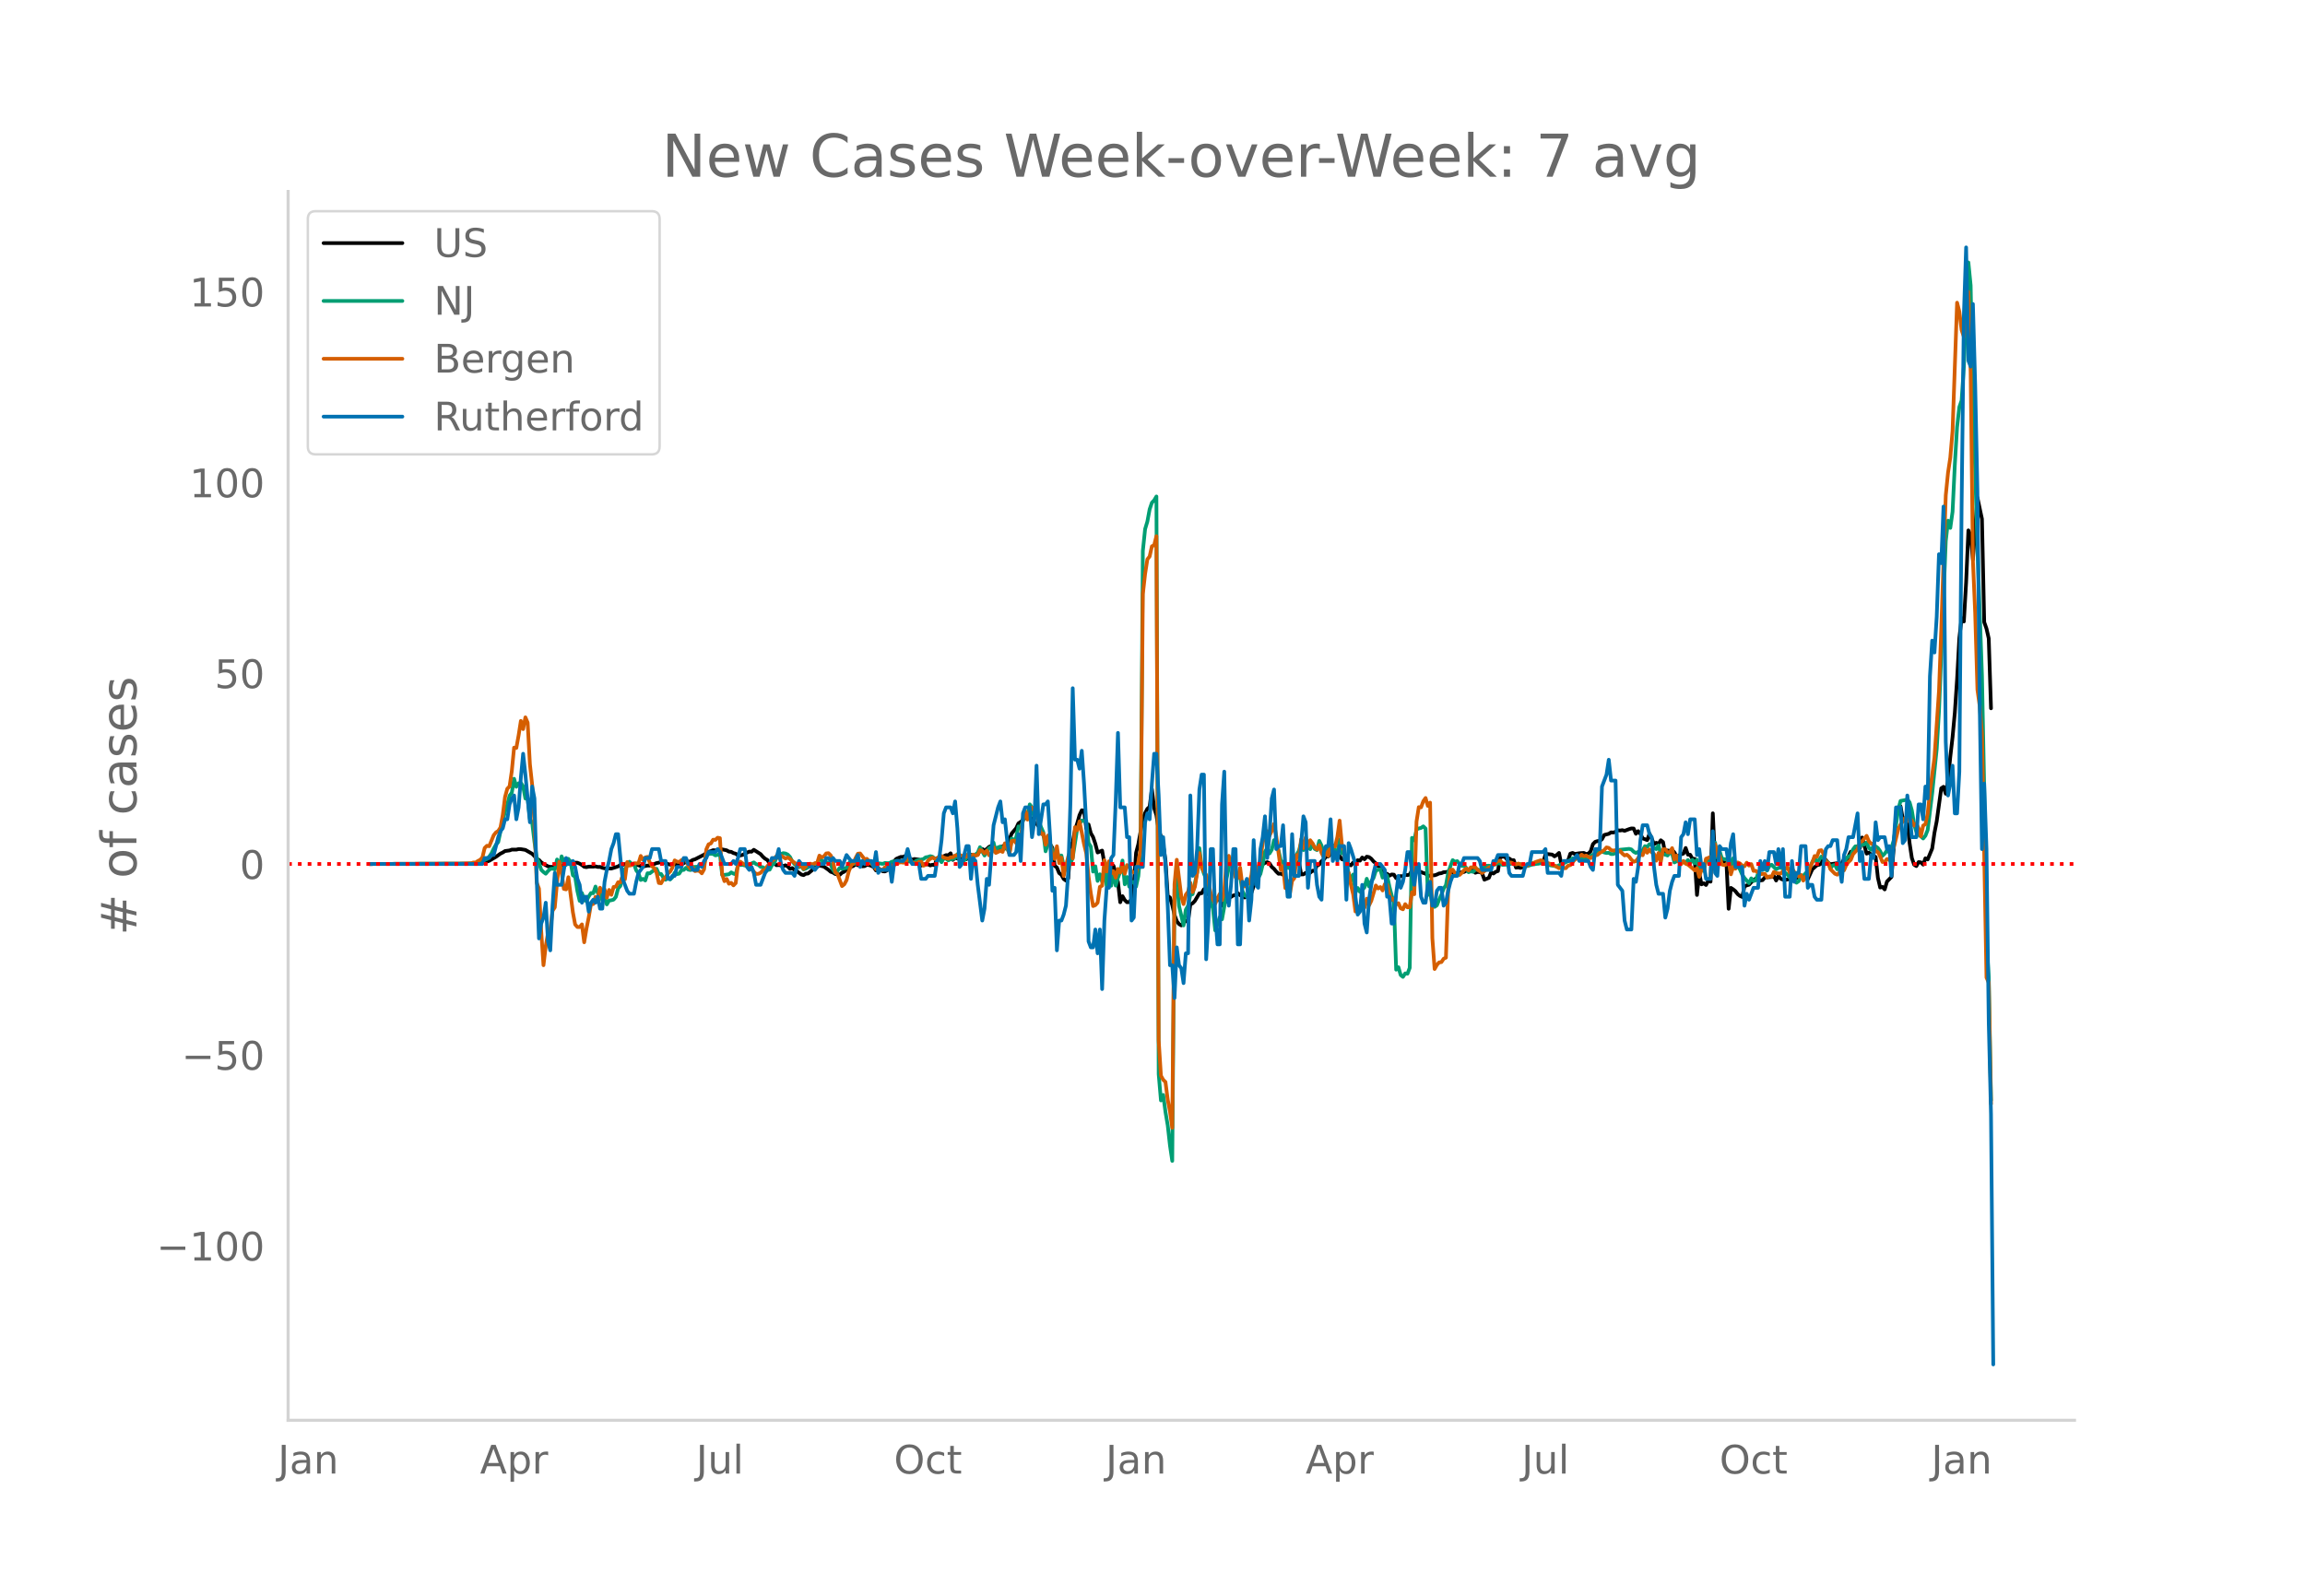 <svg height="864" viewBox="0 0 936 648" width="1248" xmlns="http://www.w3.org/2000/svg" xmlns:xlink="http://www.w3.org/1999/xlink"><defs><style>*{stroke-linecap:butt;stroke-linejoin:round}</style></defs><g id="figure_1"><path d="M0 648h936V0H0z" style="fill:#fff" id="patch_1"/><g id="axes_1"><path d="M117 576.72h725.4V77.76H117z" style="fill:none" id="patch_2"/><path clip-path="url(#pd158ec496f)" d="m149.973 350.828 41.33-.113 3.674-.157 1.837-.357 1.837-.666 1.837-1.085.919-.533 1.836-1.303.919-.448.918-.587 1.837-.246.919-.34 1.837.009.918-.221.919.034 1.836.302 2.756 1.577.918.933.919 1.175.918.376.919.984.918.64 1.837.994.919.21.918-.003.918.225.919-.457.918-.167.919-.04.918-.353.919-.486.918-.63.919-.216.918.393 1.837.051.919.377.918.54.918.738.919.135.918-.2 1.837-.01.919-.104.918.24.919-.023.918.353.919.21 2.755.095 1.837-.56.918-.305.919-.577.918-.006.919-.356 1.837.05.918.012.919-.157.918.468.919.051.918.422.918.134 1.837-.385.919.028 2.755-1.016 1.837-.387 1.837.312.918.438.919.262 1.837-.277.918.497 2.756-.798.918-.544.919.004.918-.22.919-.578.918-.26 3.674-1.876 1.837-1.188.918-.242.919-.396.918.089 1.837-.324.919-.086 1.836.38.919.53.918.082.919.515.918.237.919.678.918.037.919-.203 1.837-.958.918-.393.919.04.918-.774 2.755 1.75.919 1.074.918.8.919.504.918 1.45.919.006.918-.175.919.845.918-.066.919.124.918.294.918-.312.919.475.918.962.919-.312.918.741.919.5 1.837 1.381.918.236.919-.564.918-.075 2.755-2.319 1.837-.96 1.837.468 1.837 1.3.919.797.918.31.919.59.918.083.918.234.919-.846.918-.41.919-.915 1.837-1.052.918-.358.919-.735.918.459.919-.602.918 1.024.919-.08.918-.54.918.13.919.306.918.5.919 1.346.918-.928 1.837 1.295.919.053.918-.457 1.837-3.267.919-.34.918-1.051 1.837-.79.918.022.919-.428.918.816.919.247.918.496.919-.295 1.837.263.918 2.405.919-.548.918.12.918-.09.919.452.918-.284.919.215.918-2.877.919.482 1.837-1.296.918-.43.919.082.918-.807.919 2.662.918-.835.918.279.919.067.918-.413.919.186.918.446.919-2.146.918.36.919.165.918-.055.919-.224.918-1.667.918-.59.919.556.918-.512.919-.895.918-.389.919.018.918 1.362.919-.179.918-.686.919-.285.918-.577.919-1.021.918-1.24.918-2.436 1.837-2.146.919-1.976.918-.58.919-.785.918-1.06.919.582.918-.173.919.022.918 1.717.919.365.918 1.244.918 2.112.919 1.363 1.837 3.32.918.381.919 1.423.918 7.31.919.7.918 2.255.919.694.918 1.688.919.665.918-.828.918-13.441.919-1.251.918-5.048.919-2.73.918-3.294.919-1.964.918.138.919 7.235.918-1.593.919 3.54.918 1.585.919 2.732.918 3.511 1.837-.78.918 5.293 1.837 2.163.919-.289.918-1.014.919 2.845.918 3.823.919 8.158.918-2.468.918 1.587.919.886.918-.061.919-1.231.918-5.512.919-13.26.918-3.495 1.837-10.31.919-2.333.918-1.743.919-.796.918-7.232.918 7.72.919 2.913.918 5.958.919 2.633.918 3.62.919 6.079.918 14.466.919.677.918 3.016.919 4.025.918 2.563.919 1.16.918.555.918-.852.919-1.042.918.15.919-6.789.918-.453.919-.953 1.837-3.108.918-.01.919-1.655.918 2.034.919-.062.918.396.918 1.095.919.55.918-.354.919.717.918 2.303.919-1.114.918-.7.919-1.386.918-.353.919-.577.918-.204.919-.753.918.876.918-.026.919.934.918-.557.919-.362.918-1.005 1.837-5.472.919-1.946.918-2.694.919-1.48.918-.531.918-.292.919.47.918 1.46.919.783.918 1.126.919.872.918-.064.919.443.918-2.738.919-.845.918.056.919-.385.918-.748.918.063.919-.59.918 5.07.919-.026.918-.617.919-.201.918.136.919-.803.918.116.919-2.354.918-.242.919-1.365.918-.712.918-1.175.919-.095.918-.953.919-1.246.918-.22.919 2.222.918.038.919 1.335.918.191.919 1.215.918.686.919.388.918-1.155.918.325.919-1.275.918.19.919-1.272.918.71.919-1.053.918.168.919.676.918 1.095.919.776.918 1.196.919-.202.918 2.135.918 1.073.919.047.918.765.919-.504.918.083.919 1.433 1.837-.858.918.081.919-.628.918.156.918-.26.919-1.722 2.755.366 1.837.751.919.226.918 1.079.919-.27 1.837-.101.918-.305.918-.437.919-.113.918-.408.919-.05.918-.171.919-.03 1.837.782 2.755-.539.919-.086.918-.47 1.837-.604.918.28.919 1.116.918-.32.919.075.918.432.919 2.633 1.837-.746.918-2.299.919.548.918-.697.918-.31.919-5.86.918.072.919-.13.918 1.234.919-.41.918.679.919-.004.918 3.032.919-.1.918.227.919-.34.918-.217 2.755-1.24.919.006.918-.185.919.069 1.837-.298.918-3.221.919-.217 1.837.216.918.72.918-.566.919-.83.918 4.452.919-.636.918-.442.919-.256.918-2.816.919-.308.918.433 1.837-.304 1.837-.12.918.471.919-.217.918-.938.919-2.88.918-.941.919-.3.918-.09.919-.682.918-1.725 1.837-.455.918-.592.919.07.918-.287.919-.62.918.083.919-.15.918.278 1.837-.7.919-.277.918.038.919 2.139.918-1.07.918 1.144.919 1.796 1.837.684.918-2.582.919 1.995.918 2.307.919-.628.918.46.919-1.475.918.742.919 5.002.918-1.599.918.183.919-.47.918 1.073.919 1.6.918-.326.919-.513.918-.28.919-2.276.918 2.704.919.05.918 1.69.919-.045.918 14.685.918-8.826.919 4.51.918-.468.919.724.918-1.827.919.48.918-27.759.919 19.517.918-.864.919.713.918-.39.918.918.919-.354.918 19.223.919-8.48.918.587.919.764.918 1.184.919.731.918.413.919-4.284.918-.411.919-.251.918-1.036.918-.857.919-.621.918.18.919.588.918-.128.919-1.108 2.755-.183.919-.378.918 1.817.919-1.87.918 1.136.918.38.919.102 1.837-.338.918-3.195.919 2.757.918.036.919-.635.918-.21.919-.004.918.28.919 1 1.836-4.012 1.837-1.616.919-.223.918-.46.919-2.394.918.959.919 1.189.918.495 2.756-.404.918 1.155.918-1.114.919-1.614.918 1.038.919-2.33.918-1.816.919.113.918-1.367 1.837-.172.919-4.328 1.836 6.549.919-.421.918.802.919.352.918.658.919 8.438.918 3.941.919-.266.918 1.024.919-3.18 1.837-1.897 1.836-24.09.919-3.363.918-1.217.919 5.146 1.837 1.45.918 8.302.919 6.065.918 2.716.919.596.918-1.64.919.125.918.91.918-2.564.919.465 1.837-4.427.918-6.38.919-4.704 1.837-13.375.918-.61.919 2.832.918-5.472.919-9.486.918-8.002.918-9.913.919-13.555.918-16.776.919-8.108.918 1.37.919-15.836.918-21.178.919 2.049.918 9.826 1.837-25.182 1.837 8.666.918 41.902.919 2.617.918 4.018.919 28.35h0" style="fill:none;stroke:#000;stroke-linecap:round;stroke-width:1.5" id="line2d_1"/><path clip-path="url(#pd158ec496f)" d="m149.973 350.827 41.33-.104 2.756-.28.918-.209.919-.359.918-.74.919-.302.918-.972.919-1.331.918-1.942.919-1.622.918-1.04 1.837-8.754.918-3.6.919-2.813.918-3.66.919-1.22.918-5.644.919 3.253.918-1.416.919-.177.918 1.408.918 4.948.919-.092.918 8.4.919 1.51.918 7.727.919 6.471.918 1.997.919 2.956.918.877.919.69.918-1.1.919-.83.918-.14.918.339.919-4.043.918 3.92.919-5.202.918 2.144.919 1.326.918-2.453.919 1.366.918 5.3.919.633.918 5.837.919 3.921.918-3.175.918 2.926.919.304.918-1.82.919-1.418.918.102.919-2.724.918 2.617.919.24.918 2.721.919-1.278.918 2.946.919-1.573.918-.105.918-.251.919-1.12.918-3.434.919-1.007.918-4.243.919-2.614.918-1.322.919-1.655.918.878.919-.018.918 2.64.919 1.191.918 2.72.918-.461.919.658.918-2.936.919.044 1.837-1.393.918-.451.919 2.091.918.013.919 1.46.918.88.918-.81.919.705.918-.917.919-1.827.918.586.919-.227.918-1.423.919-.072.918-.878.919.748.918.184.919-1.243 1.836-.1.919-.404.918.07.919-.384.918-4.537.919.105.918-.134.919.077.918.583.919-.2.918-.553.919 8.68.918.002 1.837-.274.918-.753.919.509.918.279.919-3.811.918.064.919-.094 1.837.483.918-.633 1.837-.842.918.697.919.27.918.847.919.147 1.837 1.045.918-.068.919-1.784.918-.793.919-2.258 1.837-1.503.918-.364.918.142.919.439.918.982.919 1.794.918 1.132.919.79.918.454.919-.519.918 1.401.919-.356 3.673-2.01.919-.279.918-1.346.919.222.918.883.919-.15 1.837 1.11.918 2.088.919 1.222.918-.85.918-1.162.919.351 1.837-.326.918-1.902.919-.867.918 1.074.919-.02.918-.526.919-.142.918-.386.919.339.918-.058.918-.389 2.756.86 2.755.354.919-.369.918.085.919-.047.918-.529.919-.1.918-.246.918.03.919.279.918-.424.919-.14.918.422.919.107.918.374.919-.12.918-.69 2.756-.593.918-.703.918-.137.919-.327.918.23.919.79.918.536.919-.357.918 1.244.919-1.58.918.167.919.697.918-.49.919-.016.918-.463.918-1.568.919 2.52.918.449.919-.382.918-.994.919-1.907 1.837 1.74.918-1.291.919-.723.918-2.256 1.837 3.412.918-1.642.919-1.369.918-.49.919-1.736.918 3.792.919-1.895.918-.319.919 1.202.918-.332.919-.06.918 1.86.918-5.945.919.857.918-1.34.919-4.428.918.377 1.837-5.407.919 1.715.918-5.62.919 1.318.918 4.247.919-.914.918 2.093.918 2.51.919 2.082.918 7.714.919-2.993h.918l.919 2.453.918.994.919-.598.918 2.949.919-1.1.918 4.37.919-.204.918-.596.918-.072.919-2.74 1.837-11.738.918-1.904.919-1.343.918.209.919-.017.918 8.926.919 1.51.918 10.138.919-2.15.918 5.933.918-2.687.919 2.971.918-5.63.919 7.39.918-7.22.919 7.133.918-5.352.919 5.31.918-3.276.919-2.288.918-4.629.918 9.662.919-2.991.918 3.945.919-1.996.918.142.919 1.802.918-4.247.919-10.482.918-121.577.919-8.856.918-3.053.919-4.963.918-2.69.918-.967.919-1.56.918 234.561.919 10.681.918-2.223.919 6.904.918 5.424.919 8.256.918 6.196.919-110.35.918-4.284.919 11.13 1.836 7.89.919-6.383.918-1.61.919-4.422.918-.27 1.837-8.853.919-9.848.918 7.535.919 2.792.918 2.288 1.837 9.085.918 2.88.919 8.833 1.837-5.33.918.814.919-5.118.918-11.361.919-4.547.918-3.145.919-.028.918 5.504.919.404.918.925.918 5.782.919 1.862.918.474.919.314.918-5.052.919-5.92.918 1.323.919 1.82.918-1.693.919-3.761.918-5.324.918-1.237.919 2.047.918-1.51.919-3.9.918 1.698.919 2.478.918 4.163.919.57.918 3.174.919-1.76.918 1.219.919-2.5.918-1.718.918-1.39.919-1.646.918-3.365.919 3.106.918-1.13.919-.091.918.852.919-2.236.918 2.149.919.463.918-3.726.919 1.877.918 2.956.918-2.57.919 3.203.918-3.337.919-.352.918 2.533.919.528.918-5.464.919 5.676.918-.055.919 4.913 1.837 6.21.918-2.496.918 7.328.919-1.83.918 1.559.919-.723.918-1.085.919-3.497.918 3.119.919-2.149.918-1.306.919-2.914.918-.439.919-.154.918 3.382.918-1.47.919.683.918 4.324.919 3.644.918 3.034.919 27.157.918-.997.919 3.18.918.743.919-1.42.918.136.918-2.39.919-52.783.918 1.01.919-4.443.918-.386.919-.217.918-.635.919.904.918 26.968.919-1.688.918 6.135.919.384.918-.614.918-2.33.919-1.967.918-2.56.919-1.313.918-4.988.919-2.787.918-2.425.919.658.918-.254.919 1.101.918.848.919.017.918.748.918 1.782.919-.361.918.217.919-.85.918-.063.919.182.918-.134.919-1.03.918-.563.919-.045.918.21.919-.668.918-.083.918-.433.919.114.918.529 2.756-.16.918-.469.919.412.918-.028.919-.17.918.153 2.755.745 1.837-.57 3.674-.611 1.837.364 1.837.493 2.755.429 4.593-2.074.918-.474.919-.693 2.755-.01.918-.291 1.837.144.919-.214.918-.628.919-.461.918-.795.919-.185.918-.057.919-.28.918.397.919.212.918-.077.918.51.919-.022 1.837-.777.918-.955 3.674-.36.919.228.918.932.919.506.918-.434.918.003.919-.676.918-1.665.919.34.918-1.147.919.309.918 1.159.919.548.918-1.49.919 3.566.918-.177 1.837.696.918-1.11.919.34.918 3.599 1.837-1.012.919 1.087.918-.586.919.663.918-1.137.919 1.27.918-1.342.919 1.336.918-1.393.918 5.097.919-2.605.918 2.044.919-4.451.918.17.919-.671.918 2.116.919-8.62.918 6.077.919-2.692.918 3.039 1.837.468.918-1.206.919 3.881.918-3.238.919 3.624.918-.379.919 1.292.918 2.146.919 1.35 1.837 2.08.918-1.947.918 1.06.919-.225.918-2.85.919-1.373.918-.092.919-.52.918.84.919-1.893.918-.478 1.837 1.854.919-.583.918-.097.918.411.919 1.7.918.67.919 1.287.918-.262.919.992.918 1.331.919-.64.918-2.017.919-.16 1.837-1.971.918-1.593.918-2.051.919-1.663.918 1.802.919-1.002.918-1.338.919.742.918 1.23.919.433.918 2.388.919-1.194.918-.207.919 1.787.918-.381.918-1.264.919-.825.918-1.944.919-.89.918-.155.919-2.652.918-1.194.919-.064.918.074.919-.825.918.045.918-.812.919 2.178.918.82.919-1.56.918.124.919.678.918 1.28.919 1.918.918-.912.919-1.289.918.723.919-1.794.918-3.074 1.837-12.58.918-3.39 1.837-.344.919-.224.918 1.136.919 3.288.918 5.589.919 3.193.918 1.141.919.628.918.845.918-1.124.919-2.328 1.837-15.013 1.837-17.887.918-15.419 2.756-69.025.918-8.253.919 2.939.918-6.588.918-19.069.919-15.34.918-8.073.919-2.674.918-13.657.919-23.366.918-19.044.919 9.36.918 49.763.919 25.04.918 31.41 1.837 52.167.918 46.325.919 61.872.918 14.16.919 50.074h0" style="fill:none;stroke:#009e73;stroke-linecap:round;stroke-width:1.5" id="line2d_2"/><path clip-path="url(#pd158ec496f)" d="m149.973 350.827 36.738-.095 4.592-.166.919-.333.918.024.919-.641.918-.451.919-.998.918-3.823.919-.903.918.19 1.837-4.489.919-1.14.918-.57.918-1.448.919-5.059.918-7.291.919-3.372.918-.903.919-6.317.918-9.453.919.12.918-5.083.919-5.89.918 3.325.918-4.774.919 2.161.918 16.886.919 8.408.918 15.437.919 24.248.918 2.399.919 17.313.918 13.799.919-7.719.918-5.415.919-1.211.918-7.742.918-1.402.919-10.236.918-8.265.919 4.11.918 6.886.919.214.918-4.963 1.837 14.25.919 4.963.918 1.021.919.024.918-1.093.918 7.268.919-5.534.918-4.536.919-5.439h.918l.919-2.945.918.618.919-4.323.918 1.663.919-1.045.918 3.467.919-3.182.918 1.995.918-3.206.919-.119.918-1.805.919.071.918-2.73.919 1.472.918-6.983.919 1.425.918-.19.919-.736 1.837.024.918-3.016.918 1.543.919-.95.918-.213.919 2.28.918 1.567.919.712.918 1.924.919 4.109.918.119.919-1.615.918-.808.918-1.496.919-.831.918-1.615.919-2.922.918.5.919.19.918-.808.919-.19.918-.333.919 2.803.918 1.21.919-.593.918 1.568.918-.19.919.166.918.926.919-1.615.918-8.146.919-2.019.918-.356.919-1.52.918.071.919-.878.918.166.919 14.677.918 2.803.918-.88.919 1.925.918-.357.919 1.022.918-.95.919-7.814.918-.879.919.689 1.837.997.918-.522.919 1.757.918 1.188.918.902.919-.07.918-.38.919-1.046.918-.166.919-1.568.918-.902.919-1.259.918-.57.919-1.33.918.808.919-.974 1.836 1.187.919-.427.918.594.919.95.918.546.919 1.116.918.38.919-.522.918 1.567.919-1.021 1.836-1.093.919.333.918-.523.919-.047.918-3.04.919.713.918-.38.919-1.212.918-.118.919.902.918 2.327.919 4.513.918.784 1.837 4.845.918-.713.919-1.686.918-3.586.919-2.28.918-.95.919-2.185.918-1.734.919-.119 1.837 2.399.918-.214.918 1.306 1.837 1.497.919 1.4.918-.38.919.618.918.12.919-1.188.918-.048 1.837-.689.919.024.918-1.092.918.047.919-.214.918.143.919.024.918-1.758.919.19.918 1.52 1.837.38.919-.665.918-.095.919 1.663.918-.38.918-1.663.919-.76.918-.498.919.498.918-.071.919-.926.918-.119.919.641 1.837.451.918-.593.919-.024.918-.712 1.837-.238.918.38.919.546.918-.213.919-1.212.918 1.212.919-.855.918.45.919-.26.918-2.02.918.31.919 1.068.918-1.163.919 1.923.918-.688.919-2.565.918 2.303 1.837-.878.919.45.918-3.49.919 1.496.918 2.779.918-5.202.919-.213.918 1.068.919-2.327.918.427.919-7.956.918-3.206.919 3.515.918-3.372.919-1.544.918.855.919-.119.918 6.389.918 3.562.919-.071.918 4.512.919-3.752.918 3.444.919 4.655.918 1.424.919-5.177.918 6.864.919-2.233.918 7.458 1.837-7.838.918-2.612.919 3.325.918-12.706.919 1.259.918-3.61 1.837 9.238.919 3.8.918 9.405.919 6.768.918 5.178.919-.38.918-1.021.918-6.413.919-.451.918-10.379.919 4.608.918-4.156.919 4.916.918-.903.919 2.66.918-3.562.919 1.496.918-2.921.918 3.396.919-3.539.918.594.919 2.019 1.837.689.918-4.513.919-5.177.918-103.643.919-8.217.918-5.914.919-1.164.918-4.132.918-.427.919-3.682.918 204.768.919 14.345.918 1.639.919.902.918 7.196.919 4.75.918 6.65.919-98.94.918-9.904 1.837 14.939.918 3.063.919-3.823.918-1.212.919-3.633.918 3.8.919-2.114.918-5.747.919-7.98.918 5.985.919 1.543.918 1.307.919 3.063.918 4.394.918 2.541.919 1.758.918-2.257.919-1.78.918 2.564.919-4.014.918-11.827.919-2.161.918 3.871.919.499.918 4.37.919.309.918-4.252.918 7.244.919.404.918-1.283.919.119.918-3.444.919-7.79.918 6.817.919-1.9.918-3.42.919-6.84.918-3.586.918-1.14.919 1.852.918-1.971.919-2.826.918 5.035 1.837 13.632.919-1.52.918 8.93.919-2.993.918 5.225.919-5.201.918-1.092.918-9.405.919.76.918-7.173.919 3.634.918-4.346.919 3.61.918-2.47.919 1.235.918 1.757.919.784.918-1.757.919 3.158.918 1.829.918-2.589.919 1.924.918-4.655.919.594.918.285.919-3.919.918-6.602.919 9.88.918 2.446.919 8.098.918.855.919 4.822.918 3.847.918 6.959.919-2.114.918 1.876.919-2.874.918 1.544.919-3.634.918 2.708.919-1.853 1.837-6.222.918 1.211.919-.57.918 1.378.918-2.589.919.309.918 3.966.919 2.137.918-.522.919 2.422.918-.546.919 2.066.918.404.919-2.09.918 1.306.918-.07.919-6.08.918.83.919-29.52.918-5.866.919.095.918-2.494.919-1.306.918 3.206.919-1.33.918 55.028.919 12.54.918-1.64.918-1.044.919-.12.918-1.377.919-.427.918-27.645.919-7.932.918-.166.919 1.496.918.19.919.475.918-.831.919-1.069.918-.736.918.807.919-1.258 1.837-.048.918 1.069.919.57.918.712 1.837-1.59.919-.642.918-.333 1.837-1.52.918-.807.919-.166.918 1.021.919.166.918-.071.919-.356.918.071.919.499.918.237.919-.356 1.837.594.918.57.918-.333.919-.784.918-.07 1.837-.737 1.837-.57.919.356.918.879.919-.119.918.285.919.546.918.167 1.837 1.092.918-.237.919.213.918.024.919-1.021.918-.214 1.837-2.28.919-.427 1.836-1.544.919.618.918-.262 1.837 1.045 1.837-1.14.919-.166.918-.784 1.837-1.187.919-1.069.918.19.918.903.919.19.918-.143.919.689.918-.451.919 1.116.918.76.919-.285.918.76.919 1.235.918.855.919-.262.918-1.187.918-1.639.919.452.918-2.684.919 1.662.918-1.33.919 1.188.918.617.919 2.755.918-3.111.919 3.586.918-5.106.919-.024.918 1.235.918.072.919-1.758.918 4.607.919-1.638.918 2.612.919.926.918-1.282.919 1.116.918.356 1.837 1.497.919.878.918-.95.918 3.54.919-3.017.918.142.919-4.488.918-.333.919-.475.918 2.043.919-7.196.918 4.82.919-.142.918 3.634.918.237.919-.237.918-1.544.919 5.534.918-2.993.919.713.918-2.541.919.403.918.903.919.261.918-1.472.919 1.163.918-.593.918 2.755.919-.024 1.837 1.354 1.837-.143.918 1.473.919-.428.918.166.919-1.97.918.474 1.837.19 2.755-2.731.919 2.304.918-1.615.919 1.353.918 1.045.919.832.918-.665.919 2.327.918-1.615.919-.166.918-3.42.918-2.138.919-2.636.918.309.919-2.494.918-.19.919 1.615.918 3.183.919.285.918 2.636 1.837 1.852.919.38.918-.855.918-1.852.919.95.918-2.161.919-1.235.918-.855.919-2.304 1.837-2.019.918-3.04.919-.166 1.836-2.232.919 2.208.918.95.919.024.918 3.183.919.213.918 1.805.919 2.233.918-.048.919-1.14.918.404.919-3.349.918-1.686 1.837-7.528.918-1.853.919-1.259.918-1.472.919 1.354.918-1.093.919.855.918 2.066.919-.807.918 1.9.919 3.23.918-4.346.918-.57.919-4.252.918-8.953 1.837-13.775 1.837-27.122.919-24.865 1.837-54.577.918-9.215.919-6.127.918-10.782 1.837-52.107.918 3.634.919 7.481.918 2.731.919-8.17.918-10.093.919 32.703.918 76.426.919 21.232.918 31.207.919 6.602.918 11.21 1.837 99.083.918 2.066.919 49.209h0" style="fill:none;stroke:#d55e00;stroke-linecap:round;stroke-width:1.5" id="line2d_3"/><path clip-path="url(#pd158ec496f)" d="M149.973 350.827h45.923l.918-2.419h1.837l.919-1.21h.918l1.837-7.257.918-2.42.919-1.209.918-3.629H206l.918-6.048.919-2.419.918-1.21.919 9.677.918-4.838.919-12.096.918-9.677.918 8.467 1.837 19.354.919-14.515.918 4.838.919 32.66.918 24.191.919-6.048.918-2.419.919-6.048.918 15.725.919 3.629.918-18.144.918-13.306.919 4.838h1.837l.918-6.048.919-4.838.918 2.42h.919l.918-1.21.919 2.419.918 4.838.919 2.42.918 7.257.918-2.42h.919l.918 6.049.919-3.629.918-1.21.919 1.21.918-2.42.919 4.84h.918l.919-10.887.918-4.839.919-3.628.918-4.839.918-2.419.919-3.629h.918l.919 9.677.918 8.467 1.837 4.839.919 1.21h1.837l.918-4.84.919-3.628 1.836-2.42.919-3.628h1.837l.918-3.629h2.756l.918 4.839h1.837l.918 7.257h.919l.918-1.21h.919l.918-3.628h1.837l.919-3.629h.918l.919 2.42h.918l.919 2.418h1.836l.919-2.419.918 1.21.919-2.42.918-1.209.919-2.42h2.755l.919-1.209.918 1.21 1.837 4.838h2.755l.919-1.21.918 1.21.919-2.419.918-3.629h1.837l.919 7.258.918 1.21.919-1.21.918 2.419.918 4.838h1.837l1.837-4.838.919-1.21 1.837-4.838h1.837l.918-3.629.919 6.048.918 2.42.918 1.209h2.756l.918 1.21.919-3.63.918-2.418.919 1.21h2.755l.918 1.209h.919l.918 1.21 1.837-2.42h1.837l.919-2.419h.918l.919 1.21.918-1.21.919 1.21h1.836l.919 2.419 1.837-4.839 1.837 2.42h1.837l.918-2.42.919 4.839.918-2.42.919 1.21.918-1.21h1.837l.918 2.42.919-6.048.918 8.467.919-1.21h2.755l.919-2.419.918 7.258.919-7.258.918-1.21h2.755l.919-1.209.918-3.629.919 3.629.918 2.42h2.756l.918 6.047h1.837l.918-1.21h2.756l.918-6.047.919-1.21.918-7.258.919-10.886.918-2.42h1.837l.919 2.42.918-4.838.918 10.886.919 15.725.918-1.21 1.837-7.257h.919l.918 13.305.919-8.467.918 1.21.919 9.676 1.836 14.516.919-4.839.918-12.096.919 2.42 1.837-24.193 1.837-7.257.918-2.42.919 8.468.918-1.21.919 8.467.918 6.048h1.837l.918-1.21.919-7.257.918 10.887.919-19.354.918-2.42h1.837l.919 12.097.918-6.048.919-22.983.918 27.821 1.837-12.096h.918l.919-1.21.918 14.516.919 21.773.918-1.21.919 25.402.918-12.096h.919l.918-2.42.919-3.628.918-13.306.918-29.03.919-45.965.918 29.03h.919l.918 3.629.919-7.258.918 13.306.919 16.934.918 47.175.919 2.419h.918l.919-7.258.918 9.677.918-9.677.919 24.192.918-27.82.919-13.306h.918l.919-12.096.918-1.21.919-21.772.918-27.821.919 30.24h1.836l.919 12.096h.918l.919 33.869.918-1.21.919-20.563h2.755l.919-18.144.918-3.629.919 2.42.918-14.516.918-12.096h.919l.918 16.934.919 24.192.918-7.257.919 10.886.918 16.935.919 24.192h.918l.919 13.305.918-20.563.919 7.258.918 1.21.918 6.047.919-12.096h.918l.919-64.109.918 32.66.919-1.21.918-9.677.919-24.192.918-6.048h.919l.918 74.995.919-15.724.918-29.03h.918l.919 26.61.918 12.096h.919l.918-56.85.919-13.306.918 49.593.919 4.839.918-8.468.919-14.515h.918l.919 38.707h.918l.918-25.401.919 1.21.918-2.42.919 16.935.918-8.468.919-24.192.918 18.144.919 1.21.918-15.725.919-4.838.918-8.467.918 16.934.919-9.677.918-14.515.919-3.629.918 24.192.919-1.21h.918l.919-8.467.918 16.935.919 12.096h.918l.919-25.402.918 16.935h1.837l.918-13.306.919-10.886.918 2.419.919 26.611.918-10.886h1.837l.919 9.676.918 4.839.919 1.21.918-19.354.918-2.42h.919l.918-10.886.919 16.935.918-3.63.919 3.63.918-6.048h1.837l.919 21.772.918-22.982.919 2.42 1.836 6.047v13.306l.919 7.257.918-1.21.919-10.886.918 15.725.919 3.629.918-13.306.919-6.048.918-4.838.919-3.629h1.837l1.836 2.42.919 10.886h.918l.919 10.886h.918l.919-12.096.918-7.257.919 4.838.918-2.42.919-4.838.918-7.257h.918l.919 8.467.918 4.838.919-7.257.918-1.21.919 13.306.918 2.419h.919l.918-7.258.919-1.21.918 9.678h.919l.918-6.048.918-1.21h.919l.918 7.258.919-1.21.918-4.838.919-3.63.918-2.418h1.837l.919-4.839h.918l.919-2.419h5.51l.919 1.21.918 3.628h3.674l.919-3.628h.918l.918-2.42h3.674l.919 7.258.918 1.21h4.593l.918-3.63.918-1.209h.919l.918-4.838h4.593l.918-1.21.919 9.677h4.592l.918 1.21.919-6.048h3.674l1.837-2.42.918 2.42h3.674l.918 2.419.919 1.21.918-8.468h1.837l.919-25.401 1.837-4.839.918-6.048.918 8.467h1.837l.919 42.336 1.837 2.42.918 12.096.919 3.628h1.837l.918-20.563.919 1.21.918-6.048.918-10.887.919-6.048h1.837l.918 3.63.919 1.209.918 12.096.919 7.257.918 3.63h1.837l.919 9.676.918-3.629.918-7.257.919-3.63.918-2.418h1.837l.919-15.725.918-1.21.919-4.838.918 4.838.919-6.048h1.837l.918 14.515.918-2.419.919 7.258.918-1.21.919 6.048h1.837l.918-19.353.919 16.934.918 1.21.919-12.096.918 1.21h1.837l.918 6.047.919-8.467.918-3.629.919 13.306h2.755l.919 15.725.918-4.839.919 2.42 1.836-4.839h1.837l.919-10.886.918 3.628.919-3.628.918 3.628.919-7.257h1.837l.918 4.838.919-6.048.918 7.258.918-7.258.919 19.354h1.837l.918-14.515.919 8.467.918-3.629h.919l.918-10.886h1.837l.919 16.934.918-1.21h.918l.919 4.839.918 1.21h1.837l.919-14.516.918-6.048.919-1.21h.918l.919-2.419h1.837l.918 10.887.918 6.048.919-10.887.918-2.419.919-4.838h1.837l1.837-9.677.918 19.354.919-3.63.918 10.887h1.837l.918-9.677.919 1.21.918-14.515.919 7.257.918-1.21h1.837l.919 4.84.918-1.21.919 12.096 1.836-27.821h1.837l.919 14.515.918-1.21.919-18.144.918 7.258.919 9.677h1.837l.918-13.306h.919l.918 6.048.918-13.305.919 4.838.918-49.594.919-14.515.918 4.839.919-14.516.918-25.401.919 3.629.918-22.983.919 95.559.918 21.772.919-4.838.918-7.258.918 19.354h.919l.918-16.934.919-107.655.918-77.414.919-27.821.918 45.965.919 2.419.918-25.402.919 32.66.918 43.545.919 85.882.918 59.27.918-26.611.919 26.611.918 70.157.919 37.498.918 101.606h0" style="fill:none;stroke:#0072b2;stroke-linecap:round;stroke-width:1.5" id="line2d_4"/><path clip-path="url(#pd158ec496f)" d="M117 350.827h725.4" style="fill:none;stroke:red;stroke-dasharray:1.5,2.475;stroke-dashoffset:0;stroke-width:1.5" id="line2d_5"/><path d="M117 576.72V77.76" style="fill:none;stroke:#d3d3d3;stroke-linecap:square;stroke-linejoin:miter;stroke-width:1.25" id="patch_3"/><path d="M117 576.72h725.4" style="fill:none;stroke:#d3d3d3;stroke-linecap:square;stroke-linejoin:miter;stroke-width:1.25" id="patch_4"/><g id="matplotlib.axis_1"><g id="xtick_1"><g style="fill:#696969" transform="matrix(.16 0 0 -.16 112.842 598.378)" id="text_1"><defs><path d="M9.813 72.906h9.859V5.078q0-13.187-5-19.14-5-5.954-16.094-5.954h-3.75v8.297h3.078q6.531 0 9.219 3.672Q9.813-4.39 9.813 5.078z" id="DejaVuSans-74"/><path d="M34.281 27.484q-10.89 0-15.093-2.484-4.204-2.484-4.204-8.5 0-4.781 3.157-7.594 3.156-2.797 8.562-2.797 7.485 0 12 5.297 4.516 5.297 4.516 14.078v2zm17.922 3.72V0H43.22v8.297Q40.14 3.328 35.547.953q-4.594-2.375-11.234-2.375-8.391 0-13.36 4.719Q6 8.016 6 15.922q0 9.219 6.172 13.906 6.187 4.688 18.437 4.688h12.61v.89q0 6.203-4.078 9.594-4.078 3.39-11.453 3.39-4.688 0-9.141-1.124-4.438-1.125-8.531-3.375v8.312q4.921 1.906 9.562 2.844 4.64.953 9.031.953 11.875 0 17.735-6.156 5.86-6.14 5.86-18.64z" id="DejaVuSans-97"/><path d="M54.89 33.016V0h-8.984v32.719q0 7.765-3.031 11.61-3.031 3.858-9.078 3.858-7.281 0-11.484-4.64-4.204-4.625-4.204-12.64V0H9.08v54.688h9.03v-8.5q3.235 4.937 7.594 7.374Q30.078 56 35.797 56q9.422 0 14.25-5.828 4.844-5.828 4.844-17.156z" id="DejaVuSans-110"/></defs><use xlink:href="#DejaVuSans-74"/><use x="29.492" xlink:href="#DejaVuSans-97"/><use x="90.771" xlink:href="#DejaVuSans-110"/></g></g><g id="xtick_2"><g style="fill:#696969" transform="matrix(.16 0 0 -.16 194.914 598.378)" id="text_2"><defs><path d="M34.188 63.188 20.797 26.906h26.812zm-5.579 9.718h11.188L67.578 0h-10.25l-6.64 18.703h-32.86L11.188 0H.78z" id="DejaVuSans-65"/><path d="M18.11 8.203v-29H9.077v75.484h9.031v-8.296q2.844 4.875 7.157 7.234Q29.594 56 35.594 56q9.968 0 16.187-7.906 6.235-7.907 6.235-20.797T51.78 6.484q-6.218-7.906-16.187-7.906-6 0-10.328 2.375-4.313 2.375-7.157 7.25zm30.578 19.094q0 9.906-4.079 15.547-4.078 5.64-11.203 5.64-7.14 0-11.218-5.64-4.079-5.64-4.079-15.547 0-9.906 4.078-15.547 4.079-5.64 11.22-5.64 7.124 0 11.202 5.64t4.078 15.547z" id="DejaVuSans-112"/><path d="M41.11 46.297q-1.516.875-3.297 1.281Q36.03 48 33.89 48q-7.625 0-11.703-4.953-4.079-4.953-4.079-14.234V0H9.08v54.688h9.03v-8.5q2.844 4.984 7.375 7.39Q30.031 56 36.531 56q.922 0 2.047-.125 1.125-.11 2.484-.36z" id="DejaVuSans-114"/></defs><use xlink:href="#DejaVuSans-65"/><use x="68.408" xlink:href="#DejaVuSans-112"/><use x="131.885" xlink:href="#DejaVuSans-114"/></g></g><g id="xtick_3"><g style="fill:#696969" transform="matrix(.16 0 0 -.16 282.682 598.378)" id="text_3"><defs><path d="M8.5 21.578v33.11h8.984V21.922q0-7.766 3.016-11.656 3.031-3.875 9.094-3.875 7.265 0 11.484 4.64 4.234 4.64 4.234 12.656v31h8.985V0h-8.984v8.406Q42.047 3.422 37.718 1q-4.313-2.422-10.032-2.422-9.421 0-14.312 5.86Q8.5 10.296 8.5 21.578zM31.11 56z" id="DejaVuSans-117"/><path d="M9.422 75.984h8.984V0H9.422z" id="DejaVuSans-108"/></defs><use xlink:href="#DejaVuSans-74"/><use x="29.492" xlink:href="#DejaVuSans-117"/><use x="92.871" xlink:href="#DejaVuSans-108"/></g></g><g id="xtick_4"><g style="fill:#696969" transform="matrix(.16 0 0 -.16 363 598.378)" id="text_4"><defs><path d="M39.406 66.219q-10.75 0-17.078-8.016-6.312-8-6.312-21.828 0-13.766 6.312-21.781 6.328-8 17.078-8 10.735 0 17.016 8 6.281 8.015 6.281 21.781 0 13.828-6.281 21.828-6.281 8.016-17.016 8.016zm0 8q15.328 0 24.5-10.281 9.188-10.282 9.188-27.563 0-17.234-9.188-27.516-9.172-10.28-24.5-10.28-15.375 0-24.593 10.25-9.204 10.265-9.204 27.546t9.204 27.563q9.218 10.28 24.593 10.28z" id="DejaVuSans-79"/><path d="M48.781 52.594v-8.407q-3.812 2.11-7.64 3.157-3.828 1.047-7.735 1.047-8.75 0-13.593-5.547-4.829-5.532-4.829-15.547 0-10.016 4.829-15.563 4.843-5.53 13.593-5.53 3.907 0 7.735 1.046 3.828 1.047 7.64 3.156V2.094Q45.016.344 40.984-.531q-4.015-.89-8.562-.89-12.36 0-19.64 7.765-7.266 7.765-7.266 20.953 0 13.375 7.343 21.031Q20.22 56 33.016 56q4.14 0 8.093-.86 3.953-.843 7.672-2.546z" id="DejaVuSans-99"/><path d="M18.313 70.219V54.688h18.5v-6.985h-18.5V18.016q0-6.688 1.828-8.594 1.828-1.906 7.453-1.906h9.218V0h-9.218q-10.407 0-14.36 3.875-3.953 3.89-3.953 14.14v29.688H2.687v6.984h6.594V70.22z" id="DejaVuSans-116"/></defs><use xlink:href="#DejaVuSans-79"/><use x="78.711" xlink:href="#DejaVuSans-99"/><use x="133.691" xlink:href="#DejaVuSans-116"/></g></g><g id="xtick_5"><g style="fill:#696969" transform="matrix(.16 0 0 -.16 448.998 598.378)" id="text_5"><use xlink:href="#DejaVuSans-74"/><use x="29.492" xlink:href="#DejaVuSans-97"/><use x="90.771" xlink:href="#DejaVuSans-110"/></g></g><g id="xtick_6"><g style="fill:#696969" transform="matrix(.16 0 0 -.16 530.152 598.378)" id="text_6"><use xlink:href="#DejaVuSans-65"/><use x="68.408" xlink:href="#DejaVuSans-112"/><use x="131.885" xlink:href="#DejaVuSans-114"/></g></g><g id="xtick_7"><g style="fill:#696969" transform="matrix(.16 0 0 -.16 617.92 598.378)" id="text_7"><use xlink:href="#DejaVuSans-74"/><use x="29.492" xlink:href="#DejaVuSans-117"/><use x="92.871" xlink:href="#DejaVuSans-108"/></g></g><g id="xtick_8"><g style="fill:#696969" transform="matrix(.16 0 0 -.16 698.238 598.378)" id="text_8"><use xlink:href="#DejaVuSans-79"/><use x="78.711" xlink:href="#DejaVuSans-99"/><use x="133.691" xlink:href="#DejaVuSans-116"/></g></g><g id="xtick_9"><g style="fill:#696969" transform="matrix(.16 0 0 -.16 784.236 598.378)" id="text_9"><use xlink:href="#DejaVuSans-74"/><use x="29.492" xlink:href="#DejaVuSans-97"/><use x="90.771" xlink:href="#DejaVuSans-110"/></g></g></g><g id="matplotlib.axis_2"><g id="ytick_1"><g style="fill:#696969" transform="matrix(.16 0 0 -.16 63.553 511.881)" id="text_10"><defs><path d="M10.594 35.5h62.593v-8.297H10.594z" id="DejaVuSans-8722"/><path d="M12.406 8.297h16.11v55.625l-17.532-3.516v8.985l17.438 3.515h9.86V8.296H54.39V0H12.406z" id="DejaVuSans-49"/><path d="M31.781 66.406q-7.61 0-11.453-7.5Q16.5 51.422 16.5 36.375q0-14.984 3.828-22.484 3.844-7.5 11.453-7.5 7.672 0 11.5 7.5 3.844 7.5 3.844 22.484 0 15.047-3.844 22.531-3.828 7.5-11.5 7.5zm0 7.813q12.266 0 18.735-9.703 6.468-9.688 6.468-28.141 0-18.406-6.468-28.11-6.47-9.687-18.735-9.687-12.25 0-18.718 9.688-6.47 9.703-6.47 28.109 0 18.453 6.47 28.14Q19.53 74.22 31.78 74.22z" id="DejaVuSans-48"/></defs><use xlink:href="#DejaVuSans-8722"/><use x="83.789" xlink:href="#DejaVuSans-49"/><use x="147.412" xlink:href="#DejaVuSans-48"/><use x="211.035" xlink:href="#DejaVuSans-48"/></g></g><g id="ytick_2"><g style="fill:#696969" transform="matrix(.16 0 0 -.16 73.733 434.394)" id="text_11"><defs><path d="M10.797 72.906h38.719v-8.312H19.828v-17.86q2.14.735 4.281 1.094 2.157.36 4.313.36 12.203 0 19.328-6.688 7.14-6.688 7.14-18.11 0-11.765-7.328-18.296-7.328-6.516-20.656-6.516-4.593 0-9.36.781-4.75.782-9.827 2.344v9.922q4.39-2.39 9.078-3.563 4.687-1.171 9.906-1.171 8.453 0 13.375 4.437 4.938 4.438 4.938 12.063 0 7.609-4.938 12.047-4.922 4.453-13.375 4.453-3.953 0-7.89-.875-3.922-.875-8.016-2.735z" id="DejaVuSans-53"/></defs><use xlink:href="#DejaVuSans-8722"/><use x="83.789" xlink:href="#DejaVuSans-53"/><use x="147.412" xlink:href="#DejaVuSans-48"/></g></g><g id="ytick_3"><use xlink:href="#DejaVuSans-48" style="fill:#696969" transform="matrix(.16 0 0 -.16 97.32 356.906)" id="text_12"/></g><g id="ytick_4"><g style="fill:#696969" transform="matrix(.16 0 0 -.16 87.14 279.418)" id="text_13"><use xlink:href="#DejaVuSans-53"/><use x="63.623" xlink:href="#DejaVuSans-48"/></g></g><g id="ytick_5"><g style="fill:#696969" transform="matrix(.16 0 0 -.16 76.96 201.93)" id="text_14"><use xlink:href="#DejaVuSans-49"/><use x="63.623" xlink:href="#DejaVuSans-48"/><use x="127.246" xlink:href="#DejaVuSans-48"/></g></g><g id="ytick_6"><g style="fill:#696969" transform="matrix(.16 0 0 -.16 76.96 124.443)" id="text_15"><use xlink:href="#DejaVuSans-49"/><use x="63.623" xlink:href="#DejaVuSans-53"/><use x="127.246" xlink:href="#DejaVuSans-48"/></g></g><g style="fill:#696969" transform="matrix(0 -.2 -.2 0 55.393 379.813)" id="text_16"><defs><path d="M51.125 44H36.922l-4.11-16.313h14.313zm-7.328 27.781-5.078-20.265h14.265L58.11 71.78h7.813L60.89 51.516h15.234V44h-17.14l-4-16.313h15.53V20.22H53.079L48 0h-7.813l5.032 20.219H30.906L25.875 0h-7.86l5.079 20.219H7.719v7.468h17.187L29 44H13.281v7.516h17.625l4.985 20.265z" id="DejaVuSans-35"/><path d="M30.61 48.39q-7.22 0-11.422-5.64-4.204-5.64-4.204-15.453 0-9.813 4.172-15.453 4.188-5.64 11.453-5.64 7.188 0 11.375 5.655 4.203 5.672 4.203 15.438 0 9.719-4.203 15.406-4.187 5.688-11.375 5.688zm0 7.61q11.718 0 18.406-7.625 6.703-7.61 6.703-21.078 0-13.422-6.703-21.078-6.688-7.64-18.407-7.64-11.765 0-18.437 7.64-6.656 7.656-6.656 21.078 0 13.469 6.656 21.078Q18.844 56 30.609 56z" id="DejaVuSans-111"/><path d="M37.11 75.984V68.5h-8.594q-4.828 0-6.72-1.953-1.874-1.953-1.874-7.031v-4.828h14.797v-6.985H19.922V0H10.89v47.703H2.297v6.984h8.594V58.5q0 9.125 4.25 13.297 4.25 4.187 13.468 4.187z" id="DejaVuSans-102"/><path d="M44.281 53.078v-8.5q-3.797 1.953-7.906 2.922-4.094.984-8.5.984-6.688 0-10.031-2.047-3.344-2.046-3.344-6.156 0-3.125 2.39-4.906 2.391-1.781 9.626-3.39l3.078-.688q9.562-2.047 13.593-5.781 4.032-3.735 4.032-10.422 0-7.625-6.032-12.078-6.03-4.438-16.578-4.438-4.39 0-9.156.86Q10.688.296 5.422 2v9.281q4.984-2.594 9.812-3.89 4.829-1.282 9.579-1.282 6.343 0 9.75 2.172 3.421 2.172 3.421 6.125 0 3.656-2.468 5.61-2.453 1.953-10.813 3.765l-3.125.735q-8.344 1.75-12.062 5.39-3.704 3.64-3.704 9.985 0 7.718 5.47 11.906Q16.75 56 26.811 56q4.97 0 9.36-.734 4.406-.72 8.11-2.188z" id="DejaVuSans-115"/><path d="M56.203 29.594v-4.39H14.891q.593-9.282 5.593-14.142 5-4.859 13.938-4.859 5.172 0 10.031 1.266 4.86 1.265 9.656 3.812v-8.5Q49.266.734 44.187-.344 39.11-1.422 33.892-1.422q-13.094 0-20.735 7.61-7.64 7.625-7.64 20.625 0 13.421 7.25 21.296Q20.016 56 32.328 56q11.031 0 17.453-7.11 6.422-7.093 6.422-19.296zm-8.984 2.64q-.094 7.36-4.125 11.75-4.032 4.407-10.672 4.407-7.516 0-12.031-4.25-4.516-4.25-5.203-11.97z" id="DejaVuSans-101"/></defs><use xlink:href="#DejaVuSans-35"/><use x="83.789" xlink:href="#DejaVuSans-32"/><use x="115.576" xlink:href="#DejaVuSans-111"/><use x="176.758" xlink:href="#DejaVuSans-102"/><use x="211.963" xlink:href="#DejaVuSans-32"/><use x="243.75" xlink:href="#DejaVuSans-99"/><use x="298.73" xlink:href="#DejaVuSans-97"/><use x="360.01" xlink:href="#DejaVuSans-115"/><use x="412.109" xlink:href="#DejaVuSans-101"/><use x="473.633" xlink:href="#DejaVuSans-115"/></g></g><g style="fill:#696969" transform="matrix(.24 0 0 -.24 268.746 71.76)" id="text_17"><defs><path d="M9.813 72.906h13.28l32.329-60.984v60.984h9.562V0h-13.28L19.39 60.984V0H9.813z" id="DejaVuSans-78"/><path d="M4.203 54.688h8.985l11.234-42.672 11.172 42.672h10.593l11.235-42.672 11.187 42.672h8.985L63.28 0H52.688L40.922 44.828 29.109 0H18.5z" id="DejaVuSans-119"/><path d="M64.406 67.281v-10.39q-4.984 4.64-10.625 6.922-5.64 2.296-11.984 2.296-12.5 0-19.14-7.64-6.641-7.64-6.641-22.094 0-14.406 6.64-22.047 6.64-7.64 19.14-7.64 6.345 0 11.985 2.296 5.64 2.297 10.625 6.938V5.609Q59.234 2.094 53.437.33q-5.78-1.75-12.218-1.75-16.563 0-26.094 10.124-9.516 10.14-9.516 27.672 0 17.578 9.516 27.703 9.531 10.14 26.094 10.14 6.531 0 12.312-1.734 5.797-1.734 10.875-5.203z" id="DejaVuSans-67"/><path d="M3.328 72.906h9.953L28.61 11.281l15.282 61.625h11.093l15.328-61.625 15.282 61.625h10.015L77.297 0H64.89L49.516 63.281 33.984 0H21.578z" id="DejaVuSans-87"/><path d="M9.078 75.984h9.031V31.11l26.813 23.578H56.39l-29-25.578L57.625 0H45.906L18.11 26.703V0H9.08z" id="DejaVuSans-107"/><path d="M4.89 31.39h26.313v-8H4.891z" id="DejaVuSans-45"/><path d="M2.984 54.688H12.5L29.594 8.797l17.093 45.89h9.516L35.687 0H23.485z" id="DejaVuSans-118"/><path d="M11.719 12.406h10.297V0H11.719zm0 39.297h10.297v-12.39H11.719z" id="DejaVuSans-58"/><path d="M8.203 72.906h46.875v-4.203L28.61 0H18.312L43.22 64.594H8.203z" id="DejaVuSans-55"/><path d="M45.406 27.984q0 9.766-4.031 15.125-4.016 5.375-11.297 5.375-7.219 0-11.25-5.375-4.031-5.359-4.031-15.125 0-9.718 4.031-15.093t11.25-5.375q7.281 0 11.297 5.375 4.031 5.375 4.031 15.093zm8.985-21.203q0-13.953-6.203-20.765Q42-20.797 29.203-20.797q-4.734 0-8.937.703-4.203.703-8.157 2.172v8.735q3.954-2.141 7.813-3.157 3.86-1.031 7.86-1.031 8.843 0 13.234 4.61 4.39 4.609 4.39 13.937v4.453q-2.781-4.844-7.125-7.234Q33.938 0 27.875 0 17.828 0 11.672 7.656q-6.156 7.672-6.156 20.328 0 12.688 6.156 20.344Q17.828 56 27.875 56q6.063 0 10.406-2.39 4.344-2.391 7.125-7.22v8.297h8.985z" id="DejaVuSans-103"/></defs><use xlink:href="#DejaVuSans-78"/><use x="74.805" xlink:href="#DejaVuSans-101"/><use x="136.328" xlink:href="#DejaVuSans-119"/><use x="218.115" xlink:href="#DejaVuSans-32"/><use x="249.902" xlink:href="#DejaVuSans-67"/><use x="319.727" xlink:href="#DejaVuSans-97"/><use x="381.006" xlink:href="#DejaVuSans-115"/><use x="433.105" xlink:href="#DejaVuSans-101"/><use x="494.629" xlink:href="#DejaVuSans-115"/><use x="546.729" xlink:href="#DejaVuSans-32"/><use x="578.516" xlink:href="#DejaVuSans-87"/><use x="671.518" xlink:href="#DejaVuSans-101"/><use x="733.041" xlink:href="#DejaVuSans-101"/><use x="794.564" xlink:href="#DejaVuSans-107"/><use x="852.475" xlink:href="#DejaVuSans-45"/><use x="890.434" xlink:href="#DejaVuSans-111"/><use x="951.615" xlink:href="#DejaVuSans-118"/><use x="1010.795" xlink:href="#DejaVuSans-101"/><use x="1072.318" xlink:href="#DejaVuSans-114"/><use x="1107.057" xlink:href="#DejaVuSans-45"/><use x="1139.141" xlink:href="#DejaVuSans-87"/><use x="1232.143" xlink:href="#DejaVuSans-101"/><use x="1293.666" xlink:href="#DejaVuSans-101"/><use x="1355.189" xlink:href="#DejaVuSans-107"/><use x="1413.1" xlink:href="#DejaVuSans-58"/><use x="1446.791" xlink:href="#DejaVuSans-32"/><use x="1478.578" xlink:href="#DejaVuSans-55"/><use x="1542.201" xlink:href="#DejaVuSans-32"/><use x="1573.988" xlink:href="#DejaVuSans-97"/><use x="1635.268" xlink:href="#DejaVuSans-118"/><use x="1694.447" xlink:href="#DejaVuSans-103"/></g><g id="legend_1"><path d="M128.2 184.5h136.45q3.2 0 3.2-3.2V88.96q0-3.2-3.2-3.2H128.2q-3.2 0-3.2 3.2v92.34q0 3.2 3.2 3.2z" style="fill:none;opacity:.8;stroke:#ccc;stroke-linejoin:miter" id="patch_5"/><path d="M131.4 98.718h32" style="fill:none;stroke:#000;stroke-linecap:round;stroke-width:1.5" id="line2d_6"/><g style="fill:#696969" transform="matrix(.16 0 0 -.16 176.2 104.317)" id="text_18"><defs><path d="M8.688 72.906h9.921V28.61q0-11.718 4.235-16.875 4.25-5.14 13.781-5.14 9.469 0 13.719 5.14 4.25 5.157 4.25 16.875v44.297H64.5V27.391q0-14.25-7.063-21.532-7.046-7.28-20.812-7.28-13.828 0-20.89 7.28-7.047 7.282-7.047 21.532z" id="DejaVuSans-85"/><path d="M53.516 70.516V60.89q-5.61 2.687-10.594 4-4.984 1.328-9.625 1.328-8.047 0-12.422-3.125t-4.375-8.89q0-4.845 2.906-7.313 2.907-2.453 11.016-3.97l5.953-1.218q11.031-2.11 16.281-7.406 5.25-5.297 5.25-14.172 0-10.61-7.11-16.078-7.093-5.469-20.812-5.469-5.172 0-11.015 1.172Q13.14.922 6.89 3.219v10.156q6-3.36 11.765-5.078 5.766-1.703 11.328-1.703 8.438 0 13.032 3.312 4.593 3.328 4.593 9.485 0 5.359-3.297 8.39-3.296 3.032-10.812 4.547L27.484 33.5q-11.03 2.188-15.968 6.875-4.922 4.688-4.922 13.047 0 9.672 6.812 15.234 6.813 5.563 18.766 5.563 5.14 0 10.453-.938 5.328-.922 10.89-2.765z" id="DejaVuSans-83"/></defs><use xlink:href="#DejaVuSans-85"/><use x="73.193" xlink:href="#DejaVuSans-83"/></g><path d="M131.4 122.203h32" style="fill:none;stroke:#009e73;stroke-linecap:round;stroke-width:1.5" id="line2d_8"/><g style="fill:#696969" transform="matrix(.16 0 0 -.16 176.2 127.802)" id="text_19"><use xlink:href="#DejaVuSans-78"/><use x="74.805" xlink:href="#DejaVuSans-74"/></g><path d="M131.4 145.688h32" style="fill:none;stroke:#d55e00;stroke-linecap:round;stroke-width:1.5" id="line2d_10"/><g style="fill:#696969" transform="matrix(.16 0 0 -.16 176.2 151.287)" id="text_20"><defs><path d="M19.672 34.813V8.108H35.5q7.953 0 11.781 3.297 3.844 3.297 3.844 10.078 0 6.844-3.844 10.078-3.828 3.25-11.781 3.25zm0 29.984V42.828h14.61q7.218 0 10.75 2.703 3.546 2.719 3.546 8.282 0 5.515-3.547 8.25-3.531 2.734-10.75 2.734zm-9.86 8.11h25.204q11.28 0 17.375-4.688Q58.5 63.53 58.5 54.89q0-6.703-3.125-10.657-3.125-3.953-9.188-4.922 7.282-1.562 11.313-6.53 4.031-4.954 4.031-12.376 0-9.765-6.64-15.093Q48.25 0 35.984 0H9.812z" id="DejaVuSans-66"/></defs><use xlink:href="#DejaVuSans-66"/><use x="68.604" xlink:href="#DejaVuSans-101"/><use x="130.127" xlink:href="#DejaVuSans-114"/><use x="169.49" xlink:href="#DejaVuSans-103"/><use x="232.967" xlink:href="#DejaVuSans-101"/><use x="294.49" xlink:href="#DejaVuSans-110"/></g><path d="M131.4 169.173h32" style="fill:none;stroke:#0072b2;stroke-linecap:round;stroke-width:1.5" id="line2d_12"/><g style="fill:#696969" transform="matrix(.16 0 0 -.16 176.2 174.773)" id="text_21"><defs><path d="M44.39 34.188q3.172-1.079 6.172-4.594 3-3.516 6.032-9.672L66.609 0H56l-9.313 18.703q-3.624 7.328-7.015 9.719-3.39 2.39-9.25 2.39h-10.75V0h-9.86v72.906h22.266q12.5 0 18.656-5.234 6.157-5.219 6.157-15.766 0-6.89-3.203-11.437-3.204-4.532-9.297-6.282zM19.673 64.797V38.922h12.406q7.125 0 10.766 3.297 3.64 3.297 3.64 9.687 0 6.39-3.64 9.64-3.64 3.25-10.766 3.25z" id="DejaVuSans-82"/><path d="M54.89 33.016V0h-8.984v32.719q0 7.765-3.031 11.61-3.031 3.858-9.078 3.858-7.281 0-11.484-4.64-4.204-4.625-4.204-12.64V0H9.08v75.984h9.03V46.188q3.235 4.937 7.594 7.374Q30.078 56 35.797 56q9.422 0 14.25-5.828 4.844-5.828 4.844-17.156z" id="DejaVuSans-104"/><path d="M45.406 46.39v29.594h8.985V0h-8.985v8.203Q42.578 3.328 38.25.953q-4.313-2.375-10.375-2.375-9.906 0-16.14 7.906-6.22 7.922-6.22 20.813 0 12.89 6.22 20.797Q17.968 56 27.874 56q6.063 0 10.375-2.375 4.328-2.36 7.156-7.234zm-30.61-19.093q0-9.906 4.079-15.547 4.078-5.64 11.203-5.64 7.125 0 11.219 5.64 4.11 5.64 4.11 15.547 0 9.906-4.11 15.547-4.094 5.64-11.219 5.64-7.125 0-11.203-5.64-4.078-5.64-4.078-15.547z" id="DejaVuSans-100"/></defs><use xlink:href="#DejaVuSans-82"/><use x="64.982" xlink:href="#DejaVuSans-117"/><use x="128.361" xlink:href="#DejaVuSans-116"/><use x="167.57" xlink:href="#DejaVuSans-104"/><use x="230.949" xlink:href="#DejaVuSans-101"/><use x="292.473" xlink:href="#DejaVuSans-114"/><use x="333.586" xlink:href="#DejaVuSans-102"/><use x="368.791" xlink:href="#DejaVuSans-111"/><use x="429.973" xlink:href="#DejaVuSans-114"/><use x="469.336" xlink:href="#DejaVuSans-100"/></g></g></g></g><defs><clipPath id="pd158ec496f"><path d="M117 77.76h725.4v498.96H117z"/></clipPath></defs></svg>